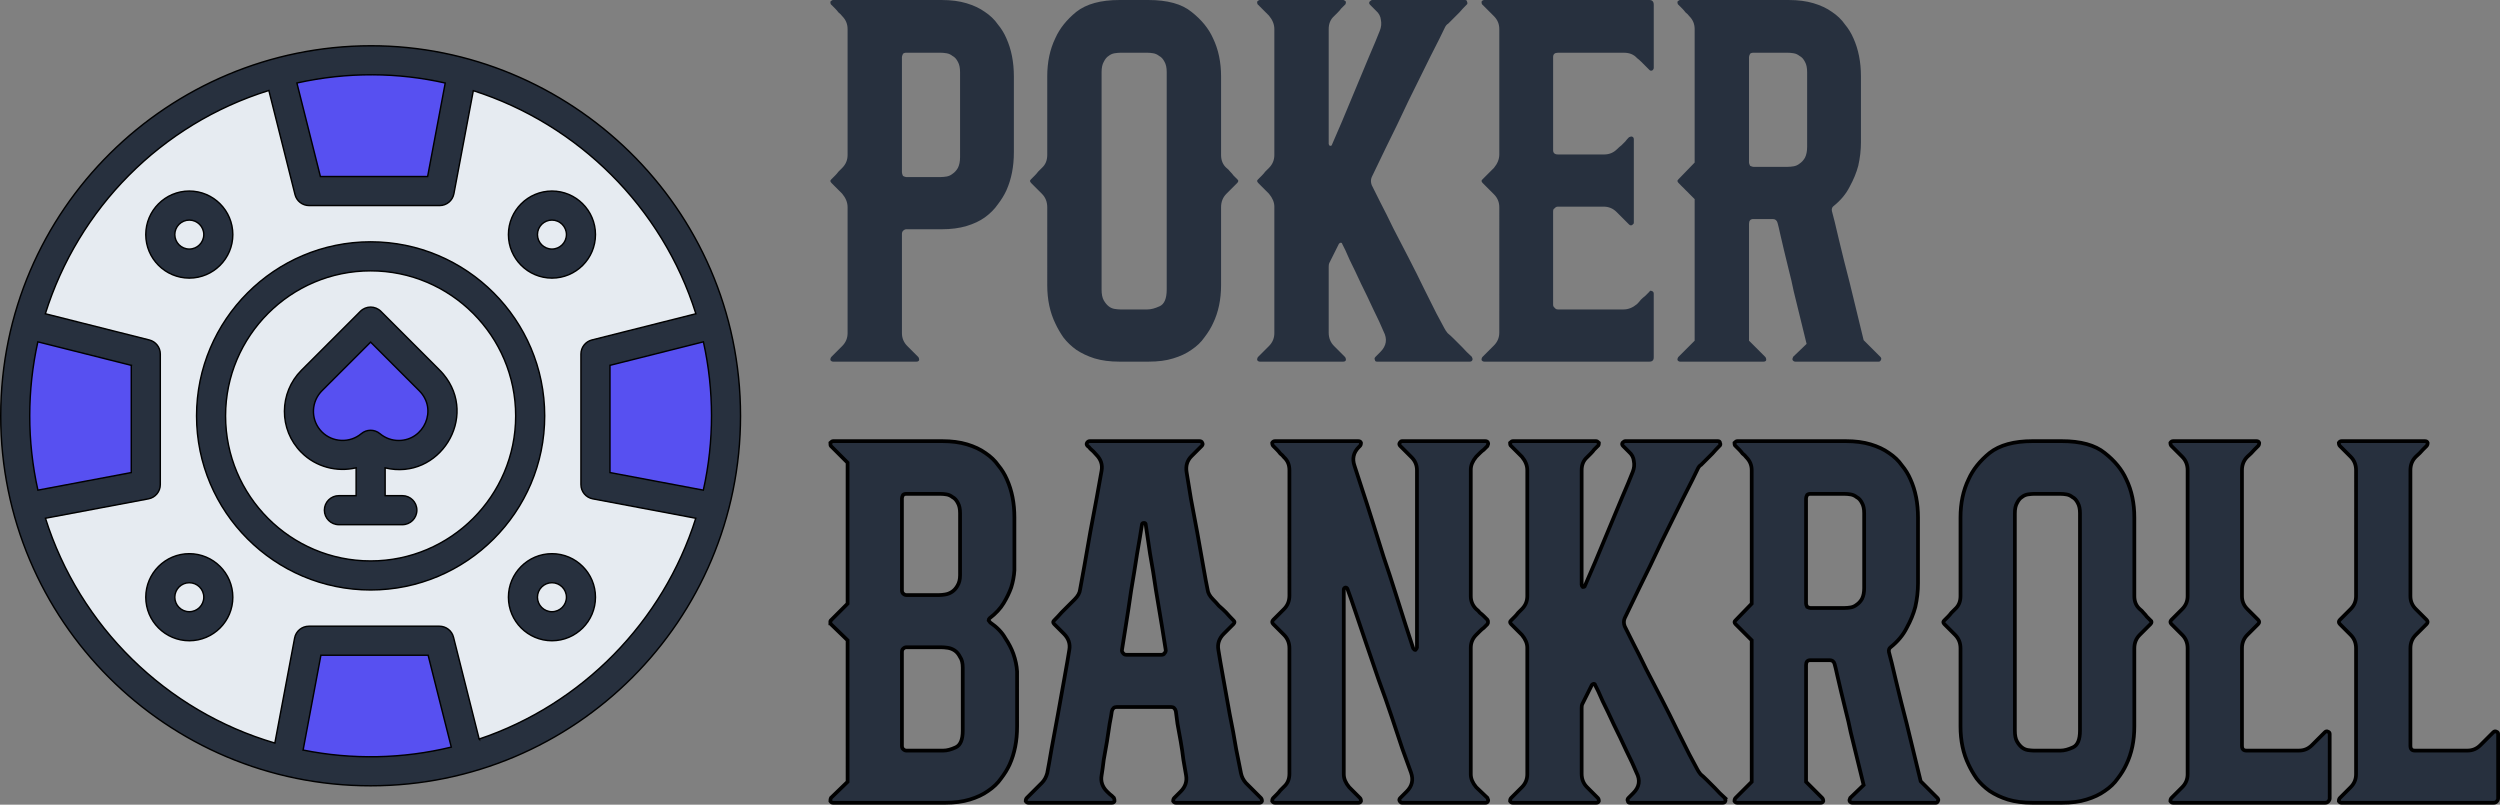 <?xml version="1.0" encoding="UTF-8" standalone="no"?>
<!-- Created with Inkscape (http://www.inkscape.org/) -->

<svg
   width="1720"
   height="553.603"
   viewBox="0 0 1720 553.603"
   version="1.1"
   id="svg1"
   xml:space="preserve"
   inkscape:export-filename="logo-dark-new-.svg"
   inkscape:export-xdpi="96"
   inkscape:export-ydpi="96"
   xmlns:inkscape="http://www.inkscape.org/namespaces/inkscape"
   xmlns:sodipodi="http://sodipodi.sourceforge.net/DTD/sodipodi-0.dtd"
   xmlns="http://www.w3.org/2000/svg"
   xmlns:svg="http://www.w3.org/2000/svg"><rect x="0" y="0" width="1720" height="553.603" fill="#808080" stroke="none"/><sodipodi:namedview
     id="namedview1"
     pagecolor="#ffffff"
     bordercolor="#000000"
     borderopacity="0.25"
     inkscape:showpageshadow="2"
     inkscape:pageopacity="0.0"
     inkscape:pagecheckerboard="0"
     inkscape:deskcolor="#d1d1d1"
     inkscape:document-units="px"
     inkscape:zoom="0.37962963"
     inkscape:cx="1097.122"
     inkscape:cy="748.09756"
     inkscape:window-width="1920"
     inkscape:window-height="1029"
     inkscape:window-x="0"
     inkscape:window-y="27"
     inkscape:window-maximized="1"
     inkscape:current-layer="layer1"><inkscape:page
       x="0"
       y="0"
       width="1720"
       height="553.603"
       id="page2"
       margin="0"
       bleed="0" /></sodipodi:namedview><defs
     id="defs1" /><g
     inkscape:label="Layer 1"
     inkscape:groupmode="layer"
     id="layer1"
     transform="translate(-100,-254)"><g
       id="g1"
       transform="matrix(1,0,0,1,49,284.071)"
       style="stroke:#000000;stroke-opacity:1"><g
         id="Layer_1"
         style="stroke:#000000;stroke-opacity:1" /><g
         id="g2"
         transform="matrix(0.998,0,0,0.998,50.501,0.501)"><g
           id="_x31_6_x2C__Gambler_x2C__Casino_x2C__Bet_x2C__Gambler_x2C__Gambling_x2C__Money_x2C__Chip_x2C__Poker_Chip"><g
             id="g17"><path
               style="fill:#e6ebf1"
               d="m 492.78,318.841 -1.26,-125.71 1.25,-0.26 C 470.45,109.041 404.8,42.881 321.26,19.861 c -0.75,-0.21 -1.5,-0.41 -2.26,-0.6 l -0.01,0.03 -125.97,-0.04 C 108.4,41.691 41.76,108.281 19.23,192.871 l 1.25,0.26 -1.26,125.71 -0.1,0.01 c 22.83,86.4 91.68,154.09 178.73,175.27 l 0.17,-1.27 125.71,-1.26 c 82.5,-23.69 147.16,-89.54 169.15,-172.74 z"
               id="path1" /><circle
               style="fill:#e6ebf1"
               cx="256"
               cy="256.071"
               r="110"
               id="circle1" /><circle
               style="fill:#e6ebf1"
               cx="131"
               cy="381.071"
               r="20"
               id="circle2" /><circle
               style="fill:#e6ebf1"
               cx="381"
               cy="381.071"
               r="20"
               id="circle3" /><circle
               style="fill:#e6ebf1"
               cx="381"
               cy="131.071"
               r="20"
               id="circle4" /><circle
               style="fill:#e6ebf1"
               cx="131"
               cy="131.071"
               r="20"
               id="circle5" /><path
               style="fill:#5750f1"
               d="m 298.45,233.701 c 9.87,11.82 9.26,29.42 -1.84,40.52 -5.87,5.87 -13.57,8.81 -21.27,8.81 -6.88,0 -13.76,-2.35 -19.34,-7.04 -11.82,9.95 -29.48,9.35 -40.61,-1.77 -5.87,-5.87 -8.81,-13.57 -8.81,-21.27 0,-6.85 2.32,-13.69 6.97,-19.25 0.57,-0.7 1.19,-1.37 1.84,-2.02 l 40.61,-40.61 40.61,40.61 c 0.65,0.65 1.27,1.32 1.84,2.02 z"
               id="path5" /><path
               style="fill:#5750f1"
               d="m 492.77,192.871 c 5.37,20.16 8.23,41.35 8.23,63.2 0,21.7 -2.82,42.75 -8.12,62.78 l -0.1,-0.01 -81.78,-15.41 v -90 l 80.52,-20.3 z"
               id="path6" /><path
               style="fill:#5750f1"
               d="m 303.43,411.071 20.3,80.52 c -21.51,6.17 -44.23,9.48 -67.73,9.48 -20.04,0 -39.51,-2.4 -58.15,-6.95 l 0.17,-1.27 15.41,-81.78 z"
               id="path7" /><path
               style="fill:#5750f1"
               d="m 101,213.431 v 90 l -81.78,15.41 -0.1,0.01 c -5.3,-20.03 -8.12,-41.08 -8.12,-62.78 0,-21.85 2.86,-43.04 8.23,-63.2 l 1.25,0.26 z"
               id="path8" /><path
               style="fill:#5750f1"
               d="m 319,19.261 -0.01,0.03 -15.41,81.78 h -90 l -20.56,-81.82 c 0.76,-0.21 1.53,-0.41 2.29,-0.6 19.41,-4.95 39.74,-7.58 60.69,-7.58 21.78,0 42.9,2.84 63,8.19 z"
               id="path9" /><g
               id="g16"><path
                 style="fill:#27303e"
                 d="m 1,256.071 c 0,140.951 114.068,255 255,255 140.951,0 255,-114.068 255,-255 C 511,111.767 392.728,0.746 255.992,0.929 117.039,1.115 1,113.532 1,256.071 Z m 420,-34.848 c 0.002,-0.001 0.007,-0.002 0.01,-0.003 0,0 0,0 0,0 0.033,-0.008 0.017,-0.004 0.021,-0.005 0.003,-0.001 0.006,-0.002 0.008,-0.002 0,0 -10e-4,0 -10e-4,0 20.932,-5.264 32.868,-8.266 64.377,-16.19 7.4,33.361 7.512,68.353 -0.048,102.245 L 421,295.14 Z M 307.436,26.603 295.288,91.071 H 221.377 L 205.17,26.583 c 35.171,-7.813 69.849,-7.308 102.266,0.02 z M 90.962,221.213 c -0.001,0 -0.001,0 0,0 -0.001,0 0.013,0.003 0.015,0.004 0.004,10e-4 0.008,0.002 0.013,0.003 0,0 0,0 0,0 0.004,0.001 0.008,0.002 0.01,0.003 v 73.917 l -64.367,12.129 c -7.546,-33.83 -7.46,-68.799 -0.052,-102.246 68.138,17.136 63.698,16.019 64.381,16.19 z m 118.492,265.22 c 3.772,-20.095 11.995,-63.905 12.255,-65.293 0,0 0,0 0,0 0.009,-0.049 0.004,-0.02 0.013,-0.069 v 0 c -0.001,0.005 -0.002,0.011 -0.004,0.019 0.002,-0.009 0.003,-0.015 0.004,-0.019 h 73.917 l 15.968,63.336 c -33.405,8.136 -68.391,8.838 -102.153,2.026 z m 121.378,-7.58 -17.705,-70.227 c -1.12,-4.442 -5.116,-7.555 -9.697,-7.555 h -90 c -4.809,0 -8.937,3.423 -9.827,8.148 -3.804,20.194 -10.311,54.625 -13.63,72.395 C 114.91,459.603 55.311,401.065 31.83,326.636 c 19.582,-3.667 58.016,-10.934 71.021,-13.378 4.726,-0.891 8.148,-5.019 8.148,-9.827 v -90 c 0,-4.581 -3.113,-8.577 -7.555,-9.697 C 61.72,193.222 41.602,188.141 31.748,185.656 54.408,113.303 111.224,54.972 185.842,31.732 l 18.039,71.777 c 1.117,4.446 5.114,7.562 9.698,7.562 h 90 c 4.809,0 8.937,-3.423 9.827,-8.148 l 13.389,-71.051 c 72.056,22.982 130.315,80.245 153.439,153.789 -9.843,2.482 -29.945,7.56 -71.68,18.074 -4.442,1.12 -7.555,5.116 -7.555,9.697 v 90 c 0,4.809 3.423,8.937 8.148,9.827 39.925,7.517 60.429,11.387 71.019,13.385 -22.555,71.492 -78.433,128.331 -149.334,152.209 z"
                 id="path10" /><path
                 style="fill:#27303e"
                 d="m 256,136.071 c -66.168,0 -120,53.832 -120,120 0,66.168 53.832,120 120,120 66.168,0 120,-53.832 120,-120 0,-66.168 -53.832,-120 -120,-120 z m 0,220 c -55.14,0 -100,-44.86 -100,-100 0,-55.14 44.86,-100 100,-100 55.14,0 100,44.86 100,100 0,55.14 -44.86,100 -100,100 z"
                 id="path11" /><path
                 style="fill:#27303e"
                 d="m 263.072,184 c -3.905,-3.905 -10.237,-3.905 -14.143,0 l -40.61,40.61 c -15.461,15.47 -15.844,40.838 0,56.683 10.067,10.067 24.513,13.669 37.681,10.576 v 19.203 h -11.878 c -5.523,0 -10,4.477 -10,10 0,5.523 4.477,10 10,10 13.7,0 29.705,0 43.756,0 5.523,0 10,-4.477 10,-10 0,-5.523 -4.477,-10 -10,-10 H 266 v -19.159 c 37.338,8.95 64.823,-35.042 40.162,-64.583 -2.015,-2.44 0.093,-0.065 -43.09,-43.33 z m 12.268,89.033 c -4.534,0 -9.072,-1.51 -12.941,-4.721 -3.756,-3.133 -9.184,-3.046 -12.836,0.03 -7.89,6.64 -19.795,6.116 -27.101,-1.191 -7.456,-7.455 -7.787,-19.196 -1.209,-27.078 0.991,-1.198 -0.293,0.22 34.748,-34.859 l 33.539,33.539 c 12.901,12.887 3.337,34.28 -14.2,34.28 z"
                 id="path12" /><path
                 style="fill:#27303e"
                 d="m 161,131.071 c 0,-16.542 -13.458,-30 -30,-30 -16.542,0 -30,13.458 -30,30 0,16.542 13.458,30 30,30 16.542,0 30,-13.458 30,-30 z m -40,0 c 0,-5.514 4.486,-10 10,-10 5.514,0 10,4.486 10,10 0,5.514 -4.486,10 -10,10 -5.514,0 -10,-4.486 -10,-10 z"
                 id="path13" /><path
                 style="fill:#27303e"
                 d="m 381,161.071 c 16.542,0 30,-13.458 30,-30 0,-16.542 -13.458,-30 -30,-30 -16.542,0 -30,13.458 -30,30 0,16.542 13.458,30 30,30 z m 0,-40 c 5.514,0 10,4.486 10,10 0,5.514 -4.486,10 -10,10 -5.514,0 -10,-4.486 -10,-10 0,-5.514 4.486,-10 10,-10 z"
                 id="path14" /><path
                 style="fill:#27303e"
                 d="m 381,351.071 c -16.542,0 -30,13.458 -30,30 0,16.542 13.458,30 30,30 16.542,0 30,-13.458 30,-30 0,-16.542 -13.458,-30 -30,-30 z m 0,40 c -5.514,0 -10,-4.486 -10,-10 0,-5.514 4.486,-10 10,-10 5.514,0 10,4.486 10,10 0,5.514 -4.486,10 -10,10 z"
                 id="path15" /><path
                 style="fill:#27303e"
                 d="m 131,351.071 c -16.542,0 -30,13.458 -30,30 0,16.542 13.458,30 30,30 16.542,0 30,-13.458 30,-30 0,-16.542 -13.458,-30 -30,-30 z m 0,40 c -5.514,0 -10,-4.486 -10,-10 0,-5.514 4.486,-10 10,-10 5.514,0 10,4.486 10,10 0,5.514 -4.486,10 -10,10 z"
                 id="path16" /></g></g></g><g
           id="Layer_1-7" /></g></g><g
       id="text1"
       style="font-size:370.259px;line-height:0.7;font-family:BroadwayD;-inkscape-font-specification:BroadwayD;fill:#008e97;stroke-width:2.569"
       aria-label="Poker &#10;Bankroll"><path
         style="font-family:'Bronco Personal Use';-inkscape-font-specification:'Bronco Personal Use';fill:#27303e"
         d="m 797.544,358.783 q 0,14.81 -5.184,26.288 -2.222,4.813 -5.924,9.627 -3.332,4.813 -8.886,8.886 -5.184,3.703 -12.589,5.924 -7.405,2.222 -17.032,2.222 h -24.437 q -1.111,0 -2.222,1.111 -0.741,0.741 -0.741,2.222 v 68.128 q 0,5.184 3.703,8.886 l 7.405,7.405 q 0.741,0.741 0.741,2.222 -0.37,1.111 -1.851,1.111 h -57.39 q -1.111,0 -1.851,-1.111 0,-1.481 0.741,-2.222 l 7.405,-7.405 q 3.703,-3.703 3.703,-8.886 v -86.641 q 0,-4.813 -3.703,-9.256 l -7.405,-7.405 q -0.741,-0.741 -0.741,-1.481 0,-0.37 0.741,-1.111 1.111,-1.111 2.592,-2.592 1.111,-1.111 2.222,-2.592 1.481,-1.481 2.592,-2.592 3.703,-3.703 3.703,-8.886 v -86.641 q 0,-5.184 -3.703,-8.886 -1.111,-1.481 -2.592,-2.592 -1.111,-1.481 -2.222,-2.592 -1.481,-1.481 -2.592,-2.592 -0.741,-0.37 -0.741,-2.222 1.111,-1.111 1.851,-1.111 h 74.792 q 9.627,0 17.032,2.222 7.405,2.222 12.589,5.924 5.554,3.703 8.886,8.516 3.703,4.443 5.924,9.627 5.184,11.478 5.184,26.288 z m -37.026,-55.169 q 0,-4.443 -1.481,-7.035 -1.481,-2.962 -3.703,-4.073 -1.851,-1.481 -4.073,-1.851 -2.222,-0.37 -4.073,-0.37 h -23.697 q -1.481,0 -2.222,0.741 -0.741,1.481 -0.741,2.222 v 79.235 q 0,1.111 0.741,2.592 1.481,0.741 2.222,0.741 h 23.697 q 1.851,0 4.073,-0.37 2.222,-0.37 4.073,-1.851 2.222,-1.481 3.703,-4.073 1.481,-2.962 1.481,-7.405 z m 190.683,73.682 q 0.741,0.741 0.741,1.111 0,0.741 -0.741,1.481 l -7.405,7.405 q -3.703,3.703 -3.703,9.256 v 53.688 q 0,14.81 -5.554,26.288 -2.222,4.813 -5.924,9.627 -3.332,4.813 -8.886,8.516 -5.184,3.703 -12.589,5.924 -7.035,2.222 -17.032,2.222 h -19.994 q -9.627,0 -17.032,-2.222 -7.035,-2.222 -12.589,-5.924 -5.184,-3.703 -8.886,-8.516 -3.332,-4.813 -5.554,-9.627 -5.554,-11.478 -5.554,-26.288 V 396.55 q 0,-5.554 -3.703,-9.256 l -7.405,-7.405 q -0.741,-0.741 -0.741,-1.481 0,-0.37 0.741,-1.111 1.111,-1.111 2.592,-2.592 1.111,-1.111 2.222,-2.592 1.481,-1.481 2.592,-2.592 3.703,-3.332 3.703,-8.886 v -54.058 q 0,-14.81 5.554,-26.288 4.443,-9.997 14.44,-18.143 10.367,-8.146 29.621,-8.146 h 19.994 q 19.624,0 29.621,8.146 10.367,8.146 14.81,18.143 5.554,11.478 5.554,26.288 v 54.058 q 0,5.554 3.703,8.886 1.481,1.111 2.592,2.592 1.481,1.481 2.222,2.592 1.481,1.481 2.592,2.592 z m -48.504,-73.682 q 0,-4.443 -1.481,-7.035 -1.481,-2.962 -3.703,-4.073 -1.851,-1.481 -4.073,-1.851 -2.222,-0.37 -4.073,-0.37 h -18.513 q -1.481,0 -4.073,0.37 -2.222,0.37 -4.073,1.851 -1.851,1.111 -3.332,4.073 -1.481,2.592 -1.481,7.035 v 149.585 q 0,4.813 1.481,7.405 1.481,2.592 3.332,4.073 1.851,1.481 4.073,1.851 2.592,0.37 4.073,0.37 h 18.513 q 3.703,0 8.516,-2.222 4.813,-2.222 4.813,-11.478 z M 1112.634,499.481 q 0.741,1.481 0.37,2.222 -0.37,1.111 -1.851,1.111 h -63.685 q -1.481,0 -1.481,-1.111 -0.741,-1.111 0.37,-2.222 l 3.332,-3.332 q 6.294,-6.294 2.221,-14.07 -2.592,-6.294 -7.035,-15.181 -4.073,-8.886 -8.516,-17.772 -4.073,-8.886 -7.775,-16.291 -3.332,-7.775 -5.184,-11.108 0,-0.741 -1.111,-0.741 -0.37,0 -1.111,0.741 l -6.665,13.329 q -0.37,0.741 -0.37,2.592 v 45.172 q 0,5.554 3.703,9.256 l 7.405,7.405 q 0.741,0.741 0.741,2.222 -0.37,1.111 -1.851,1.111 h -57.39 q -1.111,0 -1.851,-1.111 0,-1.481 0.741,-2.222 l 7.405,-7.405 q 3.703,-3.703 3.703,-8.886 v -87.011 q 0,-4.443 -3.703,-8.886 l -7.405,-7.405 q -0.741,-0.741 -0.741,-1.481 0,-0.37 0.741,-1.111 1.111,-1.111 2.592,-2.592 1.111,-1.111 2.222,-2.592 1.481,-1.481 2.592,-2.592 3.703,-3.703 3.703,-8.886 v -86.641 q 0,-4.813 -3.703,-9.256 l -4.813,-4.813 q -1.481,-1.481 -2.592,-2.592 -0.741,-0.37 -0.741,-2.222 1.111,-1.111 1.851,-1.111 h 57.39 q 0.741,0 1.851,1.111 0,1.851 -0.741,2.222 -1.111,1.111 -2.592,2.592 -0.741,1.111 -2.222,2.592 -1.111,1.111 -2.592,2.592 -3.703,3.332 -3.703,8.886 v 78.865 q 0,0.741 0.741,1.481 1.481,0 1.481,-0.741 2.592,-5.924 7.035,-16.291 4.443,-10.738 9.257,-22.216 4.813,-11.478 9.256,-22.216 4.813,-11.108 7.405,-17.772 1.481,-3.703 0.741,-7.405 -0.37,-3.703 -3.332,-6.294 l -4.073,-4.073 q -1.111,-1.111 -0.37,-2.222 1.111,-1.111 1.851,-1.111 h 63.684 q 1.481,0 1.481,1.111 0.741,1.481 -0.37,2.222 -2.592,2.592 -4.813,5.184 l -7.775,7.775 q -1.481,0.741 -2.592,3.332 -2.222,4.813 -9.627,19.253 -7.035,14.07 -15.181,30.731 -7.775,16.662 -15.181,31.472 -7.035,14.81 -9.997,20.735 -1.111,2.592 0,5.554 1.851,3.703 5.924,11.848 4.073,7.775 8.886,17.772 5.184,9.997 10.738,20.735 5.554,10.738 10.367,20.735 4.813,9.627 8.516,17.032 4.073,7.405 5.554,10.367 0.741,1.481 2.221,3.332 1.851,1.481 4.443,4.073 2.592,2.592 5.554,5.554 2.962,3.332 6.665,6.665 z m 59.241,-209.196 q -3.332,0 -3.332,2.962 v 64.055 q 0,2.962 3.332,2.962 h 31.842 q 5.184,0 8.886,-3.703 1.481,-1.481 2.962,-2.592 1.481,-1.481 2.592,-2.592 1.111,-1.481 2.592,-2.962 1.481,-0.741 2.221,-0.37 1.111,0.37 1.111,1.851 v 57.39 q 0,0.741 -1.111,1.481 -1.111,0.741 -2.221,-0.37 l -8.516,-8.516 q -3.703,-3.703 -8.886,-3.703 h -31.472 q -1.481,0 -2.222,1.111 -1.111,0.37 -1.111,2.222 v 64.055 q 0,1.481 1.111,2.222 0.741,1.111 2.222,1.111 h 45.172 q 4.813,0 9.257,-3.703 1.481,-1.481 2.592,-2.962 1.481,-1.481 2.962,-2.592 1.481,-1.481 2.962,-2.962 0.37,-1.111 1.851,-0.37 1.111,0.37 1.111,1.851 v 43.691 q 0,2.962 -2.962,2.962 h -113.669 q -1.111,0 -1.851,-1.111 0,-1.481 0.741,-2.222 l 7.776,-7.775 q 3.703,-3.703 3.703,-8.886 V 396.55 q 0,-5.184 -3.703,-8.886 l -7.776,-7.775 q -0.741,-0.741 -0.741,-1.481 0,-0.37 0.741,-1.111 l 7.776,-7.775 q 3.703,-4.443 3.703,-9.256 v -86.27 q 0,-5.184 -3.703,-8.886 l -7.776,-7.775 q -0.741,-0.37 -0.741,-2.222 0.741,-1.111 1.851,-1.111 h 113.669 q 2.962,0 2.962,3.332 v 43.32 q 0,1.111 -1.111,1.851 -1.111,0.37 -1.851,-0.37 -1.481,-1.481 -2.962,-2.962 -1.111,-1.111 -2.592,-2.592 -1.481,-1.481 -2.962,-2.592 -3.332,-3.703 -8.886,-3.703 z m 221.785,209.196 q 1.111,1.111 0.37,2.222 -0.37,1.111 -1.481,1.111 h -57.39 q -1.111,0 -1.851,-1.111 -0.37,-0.741 0.37,-2.222 l 9.256,-8.886 q -4.813,-19.624 -8.886,-36.285 -1.481,-7.405 -3.332,-14.44 -1.851,-7.405 -3.332,-13.7 -1.481,-6.294 -2.592,-11.108 -1.111,-5.184 -1.851,-7.775 -0.741,-2.592 -3.332,-2.592 h -13.329 q -2.962,0 -2.962,3.332 v 80.346 l 11.108,11.108 q 0.741,0.741 0.741,2.222 -0.37,1.111 -1.851,1.111 h -57.39 q -1.111,0 -1.851,-1.111 0,-1.481 0.741,-2.222 l 11.108,-11.108 v -97.378 l -11.108,-11.108 q -0.741,-0.741 -0.741,-1.481 0,-0.37 0.741,-1.111 l 11.108,-11.478 v -91.824 q 0,-5.184 -3.703,-8.886 -1.111,-1.481 -2.592,-2.592 -1.111,-1.481 -2.222,-2.592 -1.481,-1.481 -2.592,-2.592 -0.741,-0.37 -0.741,-2.222 1.111,-1.111 1.851,-1.111 h 74.792 q 9.627,0 17.032,2.222 7.405,2.222 12.589,5.924 5.554,3.703 8.886,8.516 3.703,4.443 5.924,9.627 5.184,11.478 5.184,26.288 v 45.172 q 0,8.146 -1.851,16.291 -1.851,7.035 -5.924,14.44 -3.703,7.405 -11.108,13.329 -1.481,1.111 -1.111,3.332 1.481,5.184 4.813,19.624 3.332,14.07 7.405,29.621 4.443,18.143 9.627,39.618 z m -50.355,-195.867 q 0,-4.443 -1.481,-7.035 -1.481,-2.962 -3.703,-4.073 -1.851,-1.481 -4.073,-1.851 -2.221,-0.37 -4.073,-0.37 h -23.697 q -1.481,0 -2.221,0.741 -0.741,1.481 -0.741,2.222 V 365.818 q 0,0.741 0.741,2.222 1.481,0.741 2.221,0.741 h 23.697 q 1.851,0 4.073,-0.37 2.222,-0.37 4.073,-1.851 2.221,-1.481 3.703,-4.073 1.481,-2.962 1.481,-7.405 z"
         id="path3" /><path
         style="font-family:'Bronco Personal Use';-inkscape-font-specification:'Bronco Personal Use';fill:#27303e;stroke:#000000"
         d="m 799.765,753.741 q 0,14.81 -5.184,26.288 -2.222,4.813 -5.924,9.627 -3.332,4.813 -8.886,8.516 -5.184,3.703 -12.589,5.924 -7.405,2.222 -17.032,2.222 h -77.014 q -1.111,0 -1.851,-1.111 0,-1.481 0.37,-2.222 l 11.478,-11.108 V 694.5 L 671.655,683.392 q 0,-0.37 -0.37,-0.37 0,-0.37 0,-1.111 0,-0.37 0,-0.37 0.37,-0.37 0.37,-0.741 l 11.478,-11.478 V 572.314 L 671.655,560.836 q -0.37,-0.37 -0.37,-2.222 1.111,-1.111 1.851,-1.111 h 75.163 q 9.627,0 17.032,2.222 7.405,2.222 12.589,5.924 5.554,3.703 8.886,8.516 3.703,4.443 5.924,9.627 5.184,11.478 5.184,26.288 v 36.285 q -0.37,5.924 -2.222,11.848 -1.851,5.184 -5.184,10.738 -3.332,5.554 -9.627,10.367 -0.741,0.741 -0.741,1.481 0.741,1.111 1.111,1.481 7.035,4.813 10.367,10.738 3.703,5.554 5.554,10.738 2.222,6.294 2.592,12.219 z m -79.235,-93.676 q 0,1.481 0.741,2.222 1.111,1.111 2.222,1.111 h 22.586 q 1.851,0 4.073,-0.37 2.592,-0.37 4.813,-1.851 2.222,-1.481 3.703,-4.073 1.851,-2.962 1.851,-7.405 v -42.58 q 0,-4.443 -1.481,-7.035 -1.481,-2.962 -3.703,-4.073 -1.851,-1.481 -4.073,-1.851 -2.222,-0.37 -4.073,-0.37 h -23.697 q -1.481,0 -2.222,0.741 -0.741,1.481 -0.741,2.222 z m 41.839,53.317 q 0,-4.813 -1.851,-7.405 -1.481,-2.962 -3.703,-4.443 -2.222,-1.481 -4.813,-1.851 -2.592,-0.37 -4.443,-0.37 h -24.067 q -1.111,0 -2.222,1.111 -0.741,0.741 -0.741,2.222 v 64.425 q 0,1.481 0.741,2.222 1.111,1.111 2.222,1.111 h 25.548 q 3.703,0 8.516,-2.222 4.813,-2.222 4.813,-11.478 z m 205.123,89.603 q 0.741,0.741 0.741,2.222 -0.37,1.111 -1.851,1.111 H 908.991 q -1.111,0 -1.851,-1.111 0,-1.481 0.741,-2.222 l 4.443,-4.443 q 4.813,-4.813 3.703,-11.108 -0.741,-4.443 -1.851,-10.738 -0.741,-6.294 -1.851,-12.589 -1.111,-6.665 -2.222,-12.219 -0.741,-5.554 -1.111,-8.516 -0.741,-2.962 -3.332,-2.962 h -37.396 q -2.592,0 -3.332,2.962 -0.37,2.962 -1.481,8.516 -0.741,5.554 -1.851,12.219 -1.111,6.294 -2.222,12.589 -0.741,6.294 -1.481,10.738 -1.111,6.294 3.703,11.108 2.222,2.222 3.332,2.962 0.741,0.741 1.481,1.481 0.37,0.741 0.37,2.222 -0.37,1.111 -1.851,1.111 h -57.39 q -1.111,0 -1.851,-1.111 0,-1.481 0.741,-2.222 l 10.367,-10.367 q 2.592,-2.592 3.703,-6.665 1.111,-5.554 2.962,-16.662 2.222,-11.478 4.443,-24.067 2.222,-12.959 4.443,-24.807 2.222,-12.219 3.332,-19.253 1.111,-6.294 -3.703,-11.108 l -6.665,-6.665 q -0.741,-0.741 -0.741,-1.481 0,-0.37 0.741,-1.111 2.592,-2.592 5.184,-5.554 l 8.886,-8.886 q 3.332,-3.332 3.703,-6.665 1.111,-5.554 2.962,-16.291 1.851,-11.108 4.073,-23.326 2.222,-12.219 4.443,-23.697 2.222,-11.848 3.332,-18.513 1.111,-6.294 -3.703,-11.108 -1.851,-2.222 -4.073,-4.073 -0.741,-1.111 -1.851,-1.851 -1.111,-1.111 -0.37,-2.222 0.741,-1.111 1.851,-1.111 h 75.533 q 1.481,0 1.851,1.111 0.741,1.111 -0.37,2.222 l -7.035,7.035 q -4.443,4.443 -3.332,11.108 1.111,6.665 2.962,18.143 2.222,11.478 4.443,23.697 2.222,12.219 4.073,22.956 1.851,10.738 2.962,15.921 0.37,3.332 3.703,6.665 1.851,1.851 4.073,4.443 2.592,2.222 4.813,4.443 2.592,2.962 5.184,5.554 0.741,0.741 0.741,1.111 0,0.741 -0.741,1.481 l -6.665,6.665 q -4.813,4.813 -3.703,11.108 1.111,7.035 3.332,19.253 2.222,11.848 4.443,24.807 2.592,12.589 4.443,24.067 2.222,11.108 3.332,16.662 0.741,3.703 3.332,6.665 z m -66.276,-99.6 q 1.111,-1.111 0.741,-2.592 -0.741,-5.184 -2.592,-16.291 -1.851,-11.478 -4.073,-24.437 -1.851,-12.959 -4.073,-25.178 -1.851,-12.589 -2.962,-19.994 0,-1.111 -1.111,-1.111 -1.481,0 -1.481,1.111 -1.111,7.405 -3.332,19.994 -1.851,12.219 -4.073,25.178 -1.851,12.959 -3.703,24.437 -1.851,11.108 -2.592,16.291 -0.37,1.481 0.741,2.592 0.741,1.111 2.222,1.111 h 24.067 q 1.851,0 2.222,-1.111 z m 222.155,99.6 q 0.741,1.481 0.37,2.222 -0.37,1.111 -1.851,1.111 h -57.39 q -0.741,0 -1.481,-1.111 -0.741,-1.111 0.37,-2.222 l 4.443,-4.443 q 5.554,-5.554 2.962,-12.959 -2.222,-6.294 -5.924,-16.291 -3.332,-9.997 -7.405,-22.216 -4.073,-12.219 -8.886,-25.178 -4.443,-12.959 -8.516,-24.807 -4.073,-11.848 -7.405,-21.845 -3.332,-9.997 -5.554,-15.921 -0.37,-1.111 -1.481,-1.111 -1.111,0.37 -1.111,1.481 v 126.999 q 0,4.443 3.703,8.886 l 7.405,7.405 q 0.741,0.741 0.741,2.222 -0.37,1.111 -1.851,1.111 h -57.39 q -1.111,0 -1.851,-1.111 0,-1.481 0.741,-2.222 1.111,-1.111 2.592,-2.592 1.111,-1.111 2.222,-2.592 1.481,-1.481 2.592,-2.592 3.703,-3.332 3.703,-8.886 v -86.27 q 0,-5.554 -3.703,-9.256 l -7.405,-7.405 q -0.741,-0.741 -0.741,-1.481 0,-0.741 0.741,-1.481 l 7.405,-7.405 q 3.703,-3.703 3.703,-9.256 V 577.498 q 0,-5.554 -3.703,-8.886 -1.111,-1.481 -2.592,-2.592 -1.111,-1.481 -2.222,-2.592 -1.481,-1.481 -2.592,-2.592 -0.741,-0.741 -0.741,-2.222 0.741,-1.111 1.851,-1.111 h 57.39 q 1.481,0 1.851,1.111 0,1.481 -0.741,2.222 l -0.741,0.741 q -5.554,5.554 -2.962,12.959 1.851,5.924 5.184,15.921 3.332,9.997 7.035,21.845 3.703,11.848 7.776,24.807 4.443,12.959 8.146,24.807 3.703,11.848 7.035,22.216 3.332,9.997 5.184,15.921 0.741,1.111 1.481,1.111 1.111,-1.111 1.111,-1.481 V 577.498 q 0,-5.184 -3.703,-8.886 l -7.776,-7.775 q -1.111,-1.111 -0.37,-2.222 0.741,-1.111 1.481,-1.111 h 57.39 q 1.481,0 1.851,1.111 0.37,0.741 -0.37,2.222 -1.111,1.111 -2.592,2.592 -1.111,0.741 -2.592,2.222 -1.111,1.111 -2.592,2.592 -3.703,4.443 -3.703,8.886 v 87.011 q 0,5.184 3.703,8.886 1.481,1.111 2.592,2.592 1.481,1.111 2.592,2.222 1.481,1.481 2.592,2.592 0.37,0.37 0.37,1.481 0,1.111 -0.37,1.481 -1.111,1.111 -2.592,2.592 -1.111,0.741 -2.592,2.222 -1.111,1.111 -2.592,2.592 -3.703,3.703 -3.703,8.886 v 87.011 q 0,4.443 3.703,8.886 z m 163.284,0 q 0.741,1.481 0.37,2.222 -0.37,1.111 -1.851,1.111 h -63.684 q -1.481,0 -1.481,-1.111 -0.741,-1.111 0.37,-2.222 l 3.332,-3.332 q 6.294,-6.294 2.222,-14.07 -2.592,-6.294 -7.035,-15.181 -4.073,-8.886 -8.516,-17.772 -4.073,-8.886 -7.775,-16.291 -3.332,-7.775 -5.184,-11.108 0,-0.741 -1.111,-0.741 -0.37,0 -1.111,0.741 l -6.665,13.329 q -0.37,0.741 -0.37,2.592 v 45.172 q 0,5.554 3.703,9.256 l 7.405,7.405 q 0.741,0.741 0.741,2.222 -0.37,1.111 -1.851,1.111 h -57.39 q -1.111,0 -1.851,-1.111 0,-1.481 0.741,-2.222 l 7.405,-7.405 q 3.703,-3.703 3.703,-8.886 v -87.011 q 0,-4.443 -3.703,-8.886 l -7.405,-7.405 q -0.741,-0.741 -0.741,-1.481 0,-0.37 0.741,-1.111 1.111,-1.111 2.592,-2.592 1.111,-1.111 2.222,-2.592 1.481,-1.481 2.592,-2.592 3.703,-3.703 3.703,-8.886 V 577.498 q 0,-4.813 -3.703,-9.256 l -4.813,-4.813 q -1.481,-1.481 -2.592,-2.592 -0.741,-0.37 -0.741,-2.222 1.111,-1.111 1.851,-1.111 h 57.39 q 0.741,0 1.851,1.111 0,1.851 -0.741,2.222 -1.111,1.111 -2.592,2.592 -0.741,1.111 -2.221,2.592 -1.111,1.111 -2.592,2.592 -3.703,3.332 -3.703,8.886 v 78.865 q 0,0.741 0.741,1.481 1.481,0 1.481,-0.741 2.592,-5.924 7.035,-16.291 4.443,-10.738 9.257,-22.216 4.813,-11.478 9.257,-22.216 4.813,-11.108 7.405,-17.772 1.481,-3.703 0.741,-7.405 -0.37,-3.703 -3.332,-6.294 l -4.073,-4.073 q -1.111,-1.111 -0.37,-2.222 1.111,-1.111 1.851,-1.111 h 63.685 q 1.481,0 1.481,1.111 0.741,1.481 -0.37,2.222 -2.592,2.592 -4.813,5.184 l -7.775,7.775 q -1.481,0.741 -2.592,3.332 -2.221,4.813 -9.627,19.253 -7.035,14.07 -15.181,30.732 -7.775,16.662 -15.181,31.472 -7.035,14.81 -9.997,20.735 -1.111,2.592 0,5.554 1.851,3.703 5.924,11.848 4.073,7.775 8.886,17.772 5.184,9.997 10.738,20.735 5.554,10.738 10.367,20.735 4.813,9.627 8.516,17.032 4.073,7.405 5.554,10.367 0.741,1.481 2.222,3.332 1.851,1.481 4.443,4.073 2.592,2.592 5.554,5.554 2.962,3.332 6.665,6.665 z m 146.252,0 q 1.111,1.111 0.37,2.222 -0.37,1.111 -1.481,1.111 h -57.39 q -1.111,0 -1.851,-1.111 -0.37,-0.741 0.37,-2.222 l 9.257,-8.886 q -4.813,-19.624 -8.886,-36.285 -1.481,-7.405 -3.332,-14.44 -1.851,-7.405 -3.332,-13.7 -1.481,-6.294 -2.592,-11.108 -1.111,-5.184 -1.851,-7.775 -0.741,-2.592 -3.332,-2.592 h -13.329 q -2.962,0 -2.962,3.332 v 80.346 l 11.108,11.108 q 0.741,0.741 0.741,2.222 -0.37,1.111 -1.851,1.111 h -57.39 q -1.111,0 -1.851,-1.111 0,-1.481 0.741,-2.222 l 11.108,-11.108 v -97.378 l -11.108,-11.108 q -0.741,-0.741 -0.741,-1.481 0,-0.37 0.741,-1.111 l 11.108,-11.478 V 577.498 q 0,-5.184 -3.703,-8.886 -1.111,-1.481 -2.592,-2.592 -1.111,-1.481 -2.221,-2.592 -1.481,-1.481 -2.592,-2.592 -0.741,-0.37 -0.741,-2.222 1.111,-1.111 1.851,-1.111 h 74.792 q 9.627,0 17.032,2.222 7.405,2.222 12.589,5.924 5.554,3.703 8.886,8.516 3.703,4.443 5.924,9.627 5.184,11.478 5.184,26.288 v 45.172 q 0,8.146 -1.851,16.291 -1.851,7.035 -5.924,14.44 -3.703,7.405 -11.108,13.329 -1.481,1.111 -1.111,3.332 1.481,5.184 4.813,19.624 3.332,14.07 7.405,29.621 4.443,18.143 9.627,39.618 z m -50.355,-195.867 q 0,-4.443 -1.481,-7.035 -1.481,-2.962 -3.703,-4.073 -1.851,-1.481 -4.073,-1.851 -2.221,-0.37 -4.073,-0.37 h -23.697 q -1.481,0 -2.222,0.741 -0.741,1.481 -0.741,2.222 v 72.571 q 0,0.741 0.741,2.222 1.481,0.741 2.222,0.741 h 23.697 q 1.851,0 4.073,-0.37 2.222,-0.37 4.073,-1.851 2.221,-1.481 3.703,-4.073 1.481,-2.962 1.481,-7.405 z m 196.977,73.682 q 0.741,0.741 0.741,1.111 0,0.741 -0.741,1.481 l -7.405,7.405 q -3.703,3.703 -3.703,9.256 v 53.688 q 0,14.81 -5.554,26.288 -2.221,4.813 -5.924,9.627 -3.332,4.813 -8.886,8.516 -5.184,3.703 -12.589,5.924 -7.035,2.222 -17.032,2.222 h -19.994 q -9.627,0 -17.032,-2.222 -7.035,-2.222 -12.589,-5.924 -5.184,-3.703 -8.886,-8.516 -3.332,-4.813 -5.554,-9.627 -5.554,-11.478 -5.554,-26.288 v -53.688 q 0,-5.554 -3.703,-9.256 l -7.405,-7.405 q -0.741,-0.741 -0.741,-1.481 0,-0.37 0.741,-1.111 1.111,-1.111 2.592,-2.592 1.111,-1.111 2.221,-2.592 1.481,-1.481 2.592,-2.592 3.703,-3.332 3.703,-8.886 V 610.081 q 0,-14.81 5.554,-26.288 4.443,-9.997 14.44,-18.143 10.367,-8.146 29.621,-8.146 h 19.994 q 19.624,0 29.621,8.146 10.367,8.146 14.81,18.143 5.554,11.478 5.554,26.288 v 54.058 q 0,5.554 3.703,8.886 1.481,1.111 2.592,2.592 1.481,1.481 2.222,2.592 1.481,1.481 2.592,2.592 z m -48.504,-73.682 q 0,-4.443 -1.481,-7.035 -1.481,-2.962 -3.703,-4.073 -1.851,-1.481 -4.073,-1.851 -2.222,-0.37 -4.073,-0.37 h -18.513 q -1.481,0 -4.073,0.37 -2.221,0.37 -4.073,1.851 -1.851,1.111 -3.332,4.073 -1.481,2.592 -1.481,7.035 v 149.585 q 0,4.813 1.481,7.405 1.481,2.592 3.332,4.073 1.851,1.481 4.073,1.851 2.592,0.37 4.073,0.37 h 18.513 q 3.703,0 8.516,-2.222 4.813,-2.222 4.813,-11.478 z m 170.689,150.325 q 1.111,0.37 1.111,1.481 v 44.431 q 0,1.111 -1.111,2.222 -0.741,0.741 -2.221,0.741 h -104.413 q -1.111,0 -1.851,-1.111 0,-1.481 0.741,-2.222 l 7.405,-7.405 q 3.703,-3.703 3.703,-8.886 v -86.641 q 0,-5.554 -3.703,-9.256 l -7.405,-7.405 q -0.741,-0.741 -0.741,-1.481 0,-0.741 0.741,-1.481 l 7.405,-7.405 q 3.703,-3.703 3.703,-8.886 V 577.498 q 0,-5.554 -3.703,-9.256 l -7.405,-7.405 q -0.741,-0.741 -0.741,-2.222 0.741,-1.111 1.851,-1.111 h 57.39 q 1.481,0 1.851,1.111 0,1.481 -0.741,2.222 -1.111,1.111 -2.592,2.592 -1.851,2.222 -4.813,4.813 -3.703,3.703 -3.703,9.256 v 86.641 q 0,5.184 3.703,8.886 l 7.405,7.405 q 0.741,0.741 0.741,1.481 0,0.741 -0.741,1.481 l -7.405,7.405 q -3.703,3.703 -3.703,9.256 v 67.017 q 0,3.332 2.962,3.332 h 36.285 q 5.184,0 8.886,-3.703 l 8.886,-8.886 q 1.111,-1.111 2.221,-0.37 z m 115.891,0 q 1.111,0.37 1.111,1.481 v 44.431 q 0,1.111 -1.111,2.222 -0.741,0.741 -2.222,0.741 h -104.413 q -1.111,0 -1.851,-1.111 0,-1.481 0.741,-2.222 l 7.405,-7.405 q 3.703,-3.703 3.703,-8.886 v -86.641 q 0,-5.554 -3.703,-9.256 l -7.405,-7.405 q -0.741,-0.741 -0.741,-1.481 0,-0.741 0.741,-1.481 l 7.405,-7.405 q 3.703,-3.703 3.703,-8.886 V 577.498 q 0,-5.554 -3.703,-9.256 l -7.405,-7.405 q -0.741,-0.741 -0.741,-2.222 0.741,-1.111 1.851,-1.111 h 57.39 q 1.481,0 1.851,1.111 0,1.481 -0.741,2.222 -1.111,1.111 -2.592,2.592 -1.851,2.222 -4.813,4.813 -3.703,3.703 -3.703,9.256 v 86.641 q 0,5.184 3.703,8.886 l 7.405,7.405 q 0.741,0.741 0.741,1.481 0,0.741 -0.741,1.481 l -7.405,7.405 q -3.703,3.703 -3.703,9.256 v 67.017 q 0,3.332 2.962,3.332 h 36.285 q 5.184,0 8.886,-3.703 l 8.886,-8.886 q 1.111,-1.111 2.222,-0.37 z"
         id="path4" /></g></g></svg>
